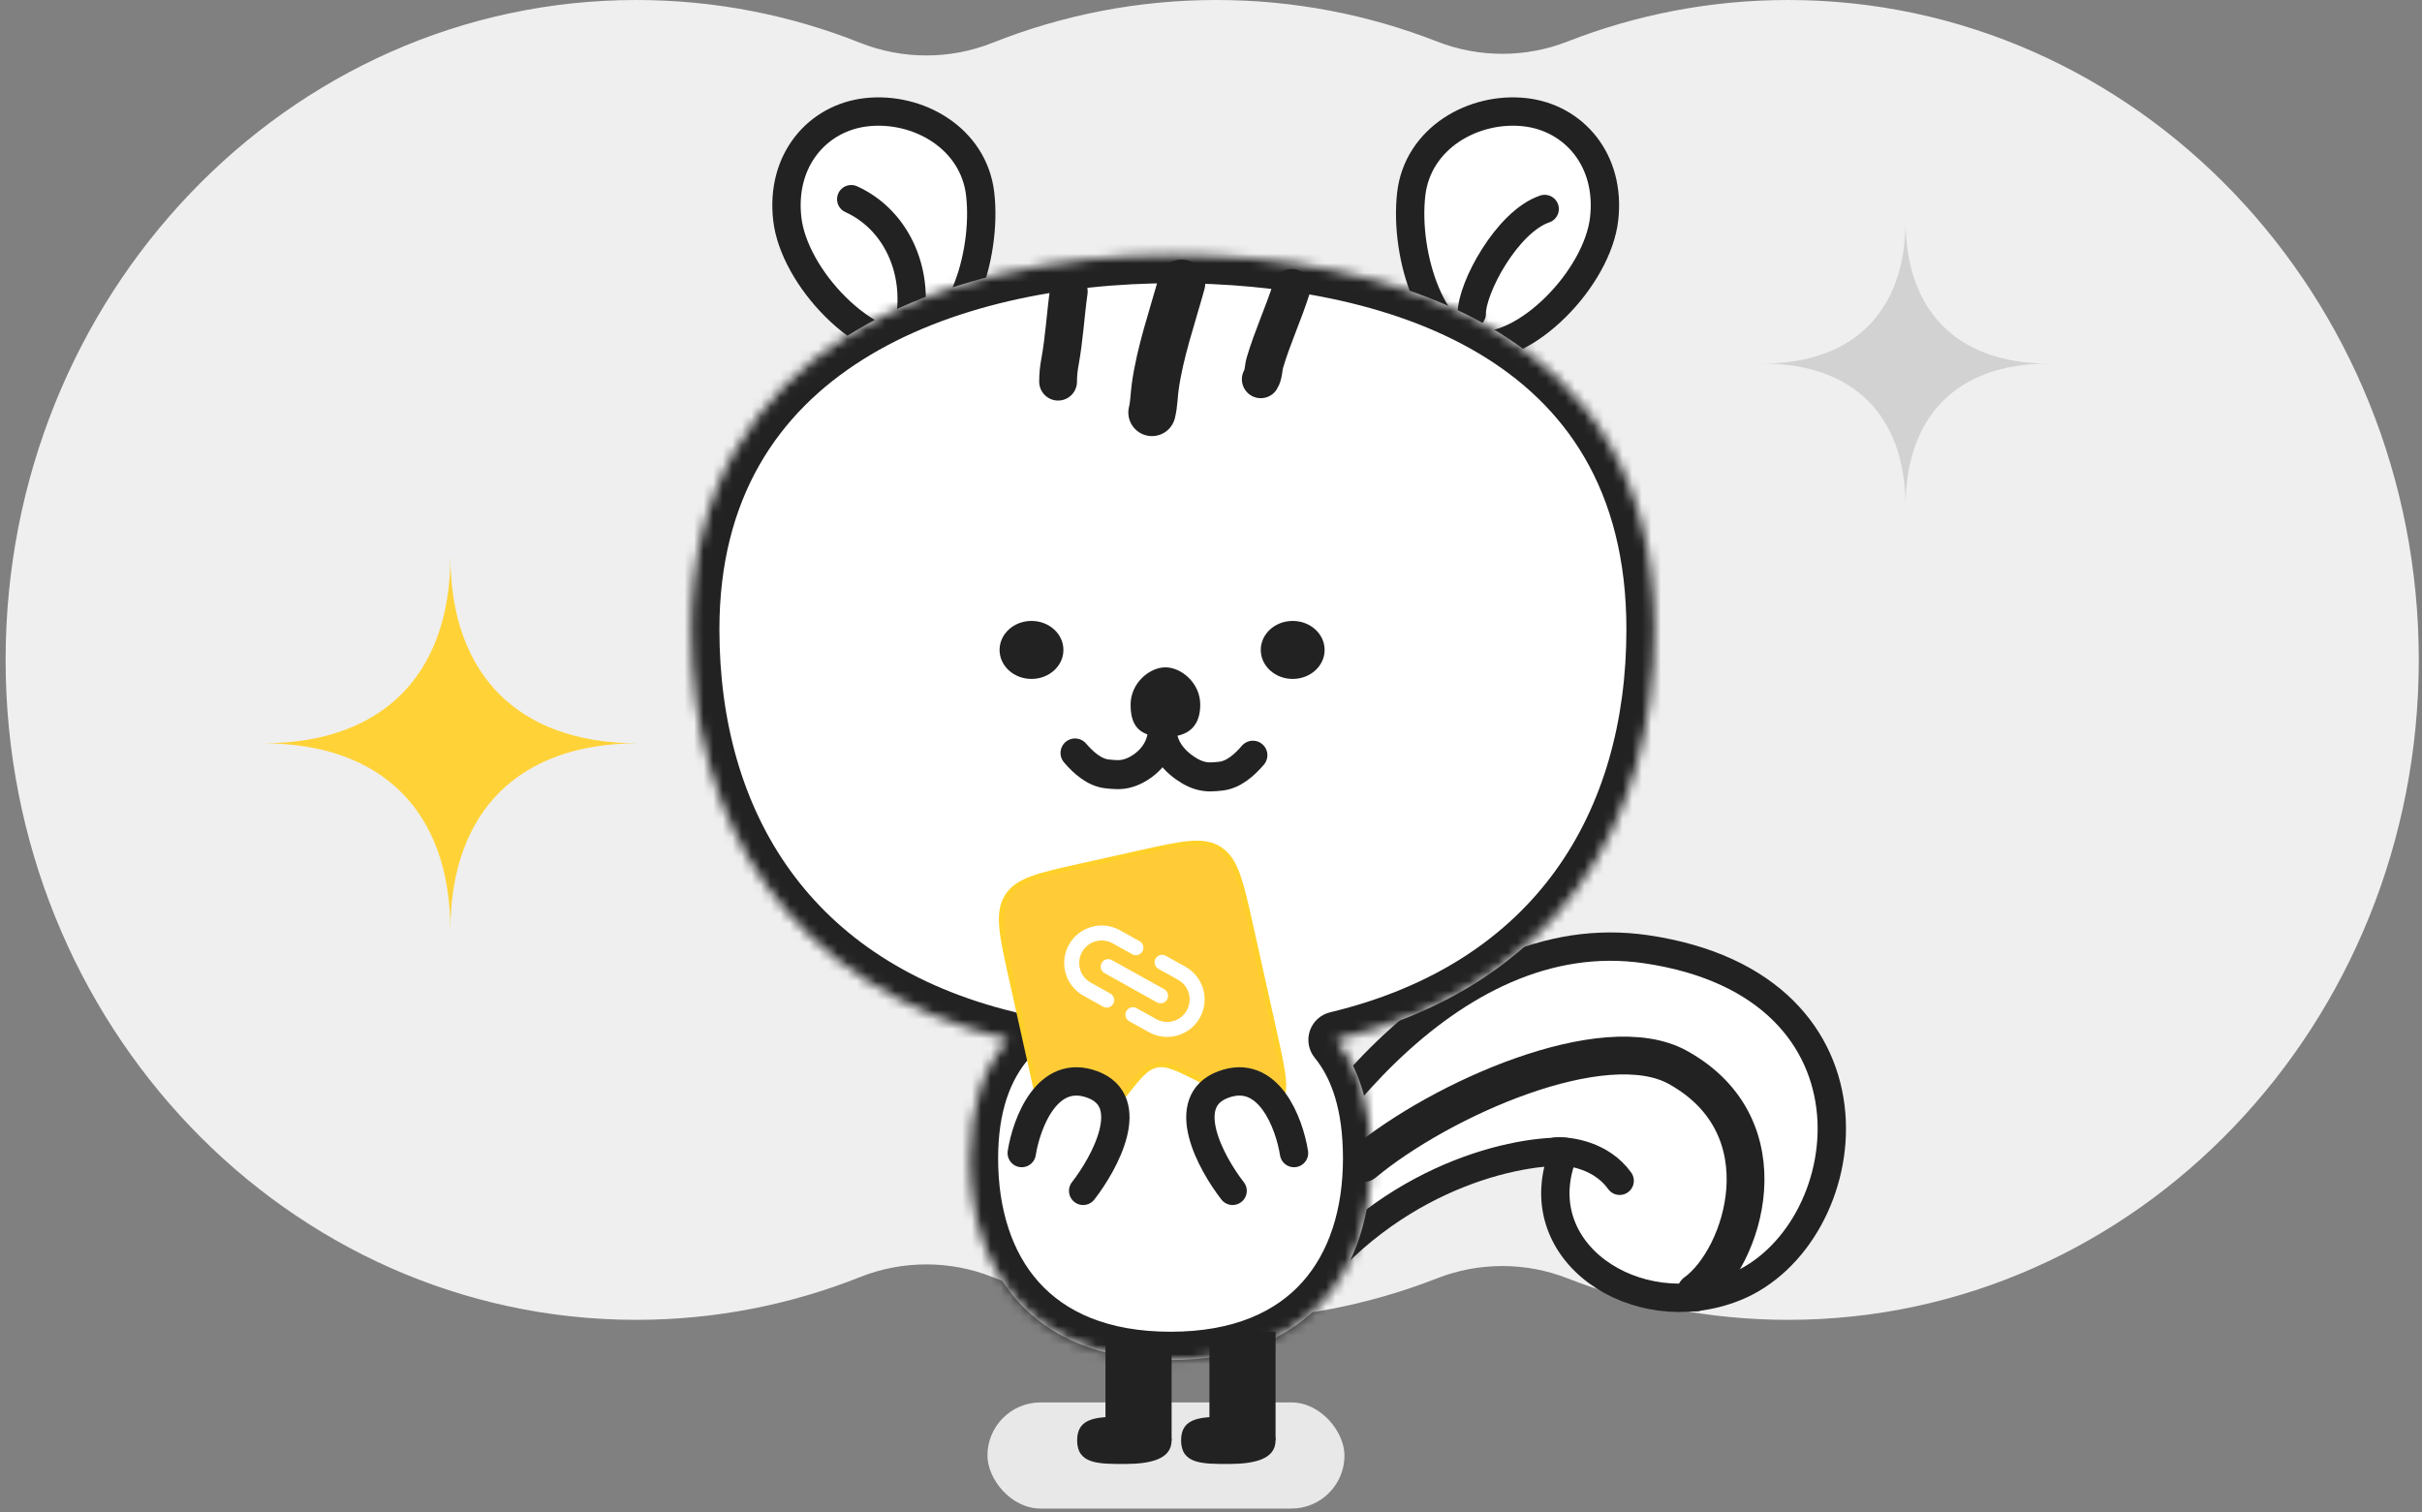 <svg width="253" height="158" viewBox="0 0 253 158" fill="none" xmlns="http://www.w3.org/2000/svg">
<rect x="0" y="0" width="253" height="158" fill="#808080" stroke="none"/>
<rect x="103.148" y="146.525" width="37.295" height="11.089" rx="5.544" fill="#E8E8E8"/>
<path fill-rule="evenodd" clip-rule="evenodd" d="M163.731 133.555C159.369 131.848 154.487 131.848 150.125 133.555C142.948 136.362 135.178 137.897 127.065 137.897C118.826 137.897 110.941 136.314 103.671 133.423C99.247 131.664 94.278 131.664 89.854 133.423C82.585 136.314 74.699 137.897 66.46 137.897C30.079 137.897 0.586 107.028 0.586 68.949C0.586 30.869 30.079 2.83213e-05 66.46 2.83213e-05C74.699 2.83213e-05 82.585 1.583 89.854 4.474C94.278 6.234 99.247 6.234 103.671 4.474C110.941 1.583 118.826 0 127.065 0C135.178 0 142.948 1.535 150.125 4.343C154.487 6.049 159.369 6.049 163.731 4.343C170.908 1.535 178.678 0 186.791 0C223.173 0 252.666 30.869 252.666 68.949C252.666 107.028 223.173 137.897 186.791 137.897C178.678 137.897 170.908 136.362 163.731 133.555Z" fill="#EFEFEF"/>
<path fill-rule="evenodd" clip-rule="evenodd" d="M66.617 77.661C60.144 77.661 55.35 75.717 52.171 72.538C48.992 69.359 47.048 64.564 47.048 58.092C47.048 64.564 45.104 69.359 41.925 72.538C38.746 75.717 33.952 77.661 27.479 77.661C33.952 77.661 38.746 79.605 41.925 82.784C45.104 85.962 47.048 90.757 47.048 97.23C47.048 90.757 48.992 85.962 52.171 82.784C55.35 79.605 60.144 77.661 66.617 77.661Z" fill="#FFD338"/>
<path fill-rule="evenodd" clip-rule="evenodd" d="M213.984 37.983C209.046 37.983 205.387 36.5 202.962 34.074C200.536 31.649 199.053 27.99 199.053 23.052C199.053 27.99 197.569 31.649 195.144 34.074C192.718 36.5 189.06 37.983 184.121 37.983C189.06 37.983 192.718 39.467 195.144 41.892C197.569 44.318 199.053 47.976 199.053 52.915C199.053 47.976 200.536 44.318 202.962 41.892C205.387 39.467 209.046 37.983 213.984 37.983Z" fill="#D2D2D2"/>
<path d="M102.392 20.299C102.757 23.517 102.203 27.446 100.87 30.614C99.504 33.863 97.552 35.823 95.421 36.064C93.145 36.322 90.063 34.823 87.3 32.086C84.582 29.394 82.581 25.893 82.237 22.86C81.538 16.699 85.429 12.3 90.495 11.725C95.841 11.119 101.722 14.396 102.392 20.299Z" fill="white" stroke="#222222" stroke-width="2.961"/>
<path d="M147.413 20.299C147.048 23.517 147.602 27.446 148.935 30.614C150.301 33.863 152.253 35.823 154.384 36.064C156.66 36.322 159.742 34.823 162.504 32.086C165.223 29.394 167.224 25.893 167.568 22.86C168.267 16.699 164.376 12.3 159.31 11.725C153.964 11.119 148.082 14.396 147.413 20.299Z" fill="white" stroke="#222222" stroke-width="2.961"/>
<path d="M88.918 20.811C93.521 22.904 95.987 28.109 95.031 33.589" stroke="#222222" stroke-width="2.961" stroke-linecap="round"/>
<path d="M161.355 21.834C157.423 23.175 153.722 30.083 153.74 32.767" stroke="#222222" stroke-width="2.961" stroke-linecap="round"/>
<path d="M171.965 99.177C151.01 96.09 134.866 119.753 129.413 131.97L134.798 136.74C144.121 123.328 157.738 120.214 163.381 120.334C159.065 130.753 170.933 138.566 181.173 134.499C194.216 129.318 198.158 103.035 171.965 99.177Z" fill="white" stroke="#222222" stroke-width="2.961" stroke-linejoin="round"/>
<mask id="path-10-inside-1_1433_37332" fill="white">
<path fill-rule="evenodd" clip-rule="evenodd" d="M139.631 108.645C162.633 103.122 172.854 86.008 172.854 65.751C172.854 34.22 144.59 26.629 122.521 26.629C98.903 26.629 72.188 36.166 72.188 65.751C72.188 85.97 82.37 103.058 105.281 108.614C102.778 111.476 101.302 115.513 101.302 121.033C101.302 132.667 107.646 142.099 122.274 142.099C136.902 142.099 143.246 132.667 143.246 121.033C143.246 115.441 141.913 111.449 139.631 108.645Z"/>
</mask>
<path fill-rule="evenodd" clip-rule="evenodd" d="M139.631 108.645C162.633 103.122 172.854 86.008 172.854 65.751C172.854 34.22 144.59 26.629 122.521 26.629C98.903 26.629 72.188 36.166 72.188 65.751C72.188 85.97 82.37 103.058 105.281 108.614C102.778 111.476 101.302 115.513 101.302 121.033C101.302 132.667 107.646 142.099 122.274 142.099C136.902 142.099 143.246 132.667 143.246 121.033C143.246 115.441 141.913 111.449 139.631 108.645Z" fill="white"/>
<path d="M139.631 108.645L138.94 105.767C137.95 106.004 137.152 106.733 136.826 107.697C136.5 108.661 136.692 109.725 137.334 110.514L139.631 108.645ZM105.281 108.614L107.509 110.563C108.191 109.784 108.416 108.706 108.103 107.719C107.79 106.732 106.985 105.981 105.979 105.737L105.281 108.614ZM169.893 65.751C169.893 75.39 167.463 84.09 162.47 90.987C157.498 97.855 149.83 103.152 138.94 105.767L140.322 111.524C152.434 108.616 161.378 102.594 167.267 94.46C173.134 86.355 175.815 76.369 175.815 65.751H169.893ZM122.521 29.59C133.304 29.59 145.276 31.459 154.451 36.911C163.416 42.239 169.893 51.074 169.893 65.751H175.815C175.815 48.897 168.16 38.171 157.476 31.821C147.001 25.595 133.807 23.668 122.521 23.668V29.59ZM75.148 65.751C75.148 52.033 81.255 43.171 90.078 37.599C99.069 31.921 111.034 29.59 122.521 29.59V23.668C110.389 23.668 97.188 26.106 86.916 32.593C76.477 39.185 69.227 49.884 69.227 65.751H75.148ZM105.979 105.737C95.134 103.107 87.496 97.81 82.543 90.948C77.569 84.057 75.148 75.372 75.148 65.751H69.227C69.227 76.349 71.897 86.317 77.742 94.414C83.608 102.54 92.517 108.565 104.583 111.492L105.979 105.737ZM104.263 121.033C104.263 116.056 105.581 112.768 107.509 110.563L103.052 106.665C99.974 110.185 98.341 114.97 98.341 121.033H104.263ZM122.274 139.139C115.63 139.139 111.256 137.022 108.508 133.954C105.71 130.83 104.263 126.344 104.263 121.033H98.341C98.341 127.357 100.065 133.403 104.097 137.904C108.178 142.461 114.289 145.06 122.274 145.06V139.139ZM140.285 121.033C140.285 126.344 138.838 130.83 136.04 133.954C133.292 137.022 128.917 139.139 122.274 139.139V145.06C130.259 145.06 136.37 142.461 140.451 137.904C144.482 133.403 146.207 127.357 146.207 121.033H140.285ZM137.334 110.514C139.068 112.644 140.285 115.906 140.285 121.033H146.207C146.207 114.975 144.757 110.254 141.927 106.777L137.334 110.514Z" fill="#222222" mask="url(#path-10-inside-1_1433_37332)"/>
<path d="M115.477 139.879H122.385V150.488H115.477V139.879Z" fill="#222222"/>
<path d="M126.336 139.139H133.244V150.488H126.336V139.139Z" fill="#222222"/>
<path d="M122.385 150.488C122.385 152.462 120.176 152.956 117.45 152.956C114.725 152.956 112.516 152.956 112.516 150.488C112.516 148.021 114.725 148.021 117.45 148.021C120.176 148.021 122.385 149.126 122.385 150.488Z" fill="#222222"/>
<path d="M133.244 150.488C133.244 152.462 131.035 152.956 128.31 152.956C125.584 152.956 123.375 152.956 123.375 150.488C123.375 148.021 125.584 148.021 128.31 148.021C131.035 148.021 133.244 149.126 133.244 150.488Z" fill="#222222"/>
<path d="M105.651 102.306C104.628 97.712 104.116 95.415 105.172 93.682C106.228 91.949 108.439 91.457 112.861 90.472L119.114 89.078C123.536 88.093 125.747 87.601 127.439 88.722C129.13 89.843 129.642 92.14 130.665 96.734L133.136 107.823C134.107 112.182 134.592 114.361 133.421 115.321C132.249 116.282 130.3 115.303 126.402 113.345L125.154 112.719C122.962 111.618 121.866 111.067 120.784 111.308C119.703 111.549 118.944 112.513 117.427 114.44L116.563 115.537C113.864 118.964 112.515 120.678 111.047 120.306C109.578 119.933 109.093 117.754 108.122 113.396L105.651 102.306Z" fill="#FFCC37" stroke="#FFD029" stroke-width="0.493"/>
<path d="M113.459 113.277C111.436 112.167 109.182 115.467 108.309 117.256L109.018 121.944L113.459 123.116C114.004 122.355 115.297 120.537 116.111 119.353C117.129 117.873 115.988 114.665 113.459 113.277Z" fill="white"/>
<path d="M127.49 114.209C125.299 114.933 126.178 118.831 126.891 120.69L134.69 120.914C134.504 119.997 134.056 117.812 133.744 116.409C133.354 114.655 130.229 113.304 127.49 114.209Z" fill="white"/>
<path d="M123.43 29.59C122.455 33.13 121.171 36.781 120.669 40.44C120.548 41.327 120.548 42.232 120.332 43.097" stroke="#222222" stroke-width="4.935" stroke-linecap="round"/>
<path d="M134.921 30.086C134.092 32.731 132.907 35.242 132.126 37.907C131.977 38.416 131.992 39.188 131.699 39.628" stroke="#222222" stroke-width="3.948" stroke-linecap="round"/>
<path d="M111.643 30.457C111.3 32.9 111.168 35.407 110.72 37.831C110.592 38.524 110.527 39.174 110.527 39.876" stroke="#222222" stroke-width="3.948" stroke-linecap="round"/>
<ellipse cx="107.749" cy="67.904" rx="3.335" ry="3.031" fill="#222222"/>
<ellipse cx="135.034" cy="67.904" rx="3.335" ry="3.031" fill="#222222"/>
<path d="M106.73 120.471C107.224 117.346 109.395 111.54 114.132 113.316C118.87 115.092 115.448 121.458 113.145 124.419" stroke="#222222" stroke-width="2.961" stroke-linecap="round"/>
<path d="M135.172 120.471C134.678 117.346 132.507 111.54 127.77 113.316C123.033 115.092 126.454 121.458 128.757 124.419" stroke="#222222" stroke-width="2.961" stroke-linecap="round"/>
<path d="M112.297 78.669C113.142 79.656 114.295 80.714 115.657 80.858C116.02 80.896 116.394 80.936 116.759 80.936C117.547 80.936 118.257 80.697 118.933 80.297C120.44 79.407 121.432 77.92 121.432 76.157" stroke="#222222" stroke-width="3.031" stroke-linecap="round"/>
<path d="M130.875 78.904C130.03 79.891 128.877 80.949 127.515 81.093C127.152 81.131 126.778 81.171 126.413 81.171C125.625 81.171 124.915 80.932 124.239 80.533C122.732 79.642 121.436 78.155 121.436 76.392" stroke="#222222" stroke-width="3.031" stroke-linecap="round"/>
<path d="M125.377 73.614C125.377 75.857 124.165 76.998 121.739 76.998C119.011 76.998 118.102 75.857 118.102 73.614C118.102 71.372 120.072 69.723 121.739 69.723C123.407 69.723 125.377 71.372 125.377 73.614Z" fill="#222222"/>
<path d="M115.608 104.491L113.555 103.347C112.044 102.506 111.501 100.598 112.343 99.087V99.087C113.185 97.576 115.092 97.033 116.604 97.875L118.656 99.018" stroke="white" stroke-width="1.566" stroke-linecap="round" stroke-linejoin="round"/>
<path d="M121.235 104.041L115.762 100.992" stroke="white" stroke-width="1.566" stroke-linecap="round" stroke-linejoin="round"/>
<path d="M118.343 106.015L120.395 107.158C121.906 108 123.814 107.457 124.656 105.946V105.946C125.497 104.435 124.955 102.527 123.443 101.685L121.391 100.542" stroke="white" stroke-width="1.566" stroke-linecap="round" stroke-linejoin="round"/>
<path d="M142.448 121.512C150.467 114.85 167.556 107.251 175.263 111.519C186.564 117.777 182.111 131.432 177.133 135.035" stroke="#222222" stroke-width="3.948" stroke-linecap="round" stroke-linejoin="round"/>
<path d="M162.54 120.311C163.965 120.225 167.29 120.715 169.189 123.368" stroke="#222222" stroke-width="2.961" stroke-linecap="round" stroke-linejoin="round"/>
</svg>

